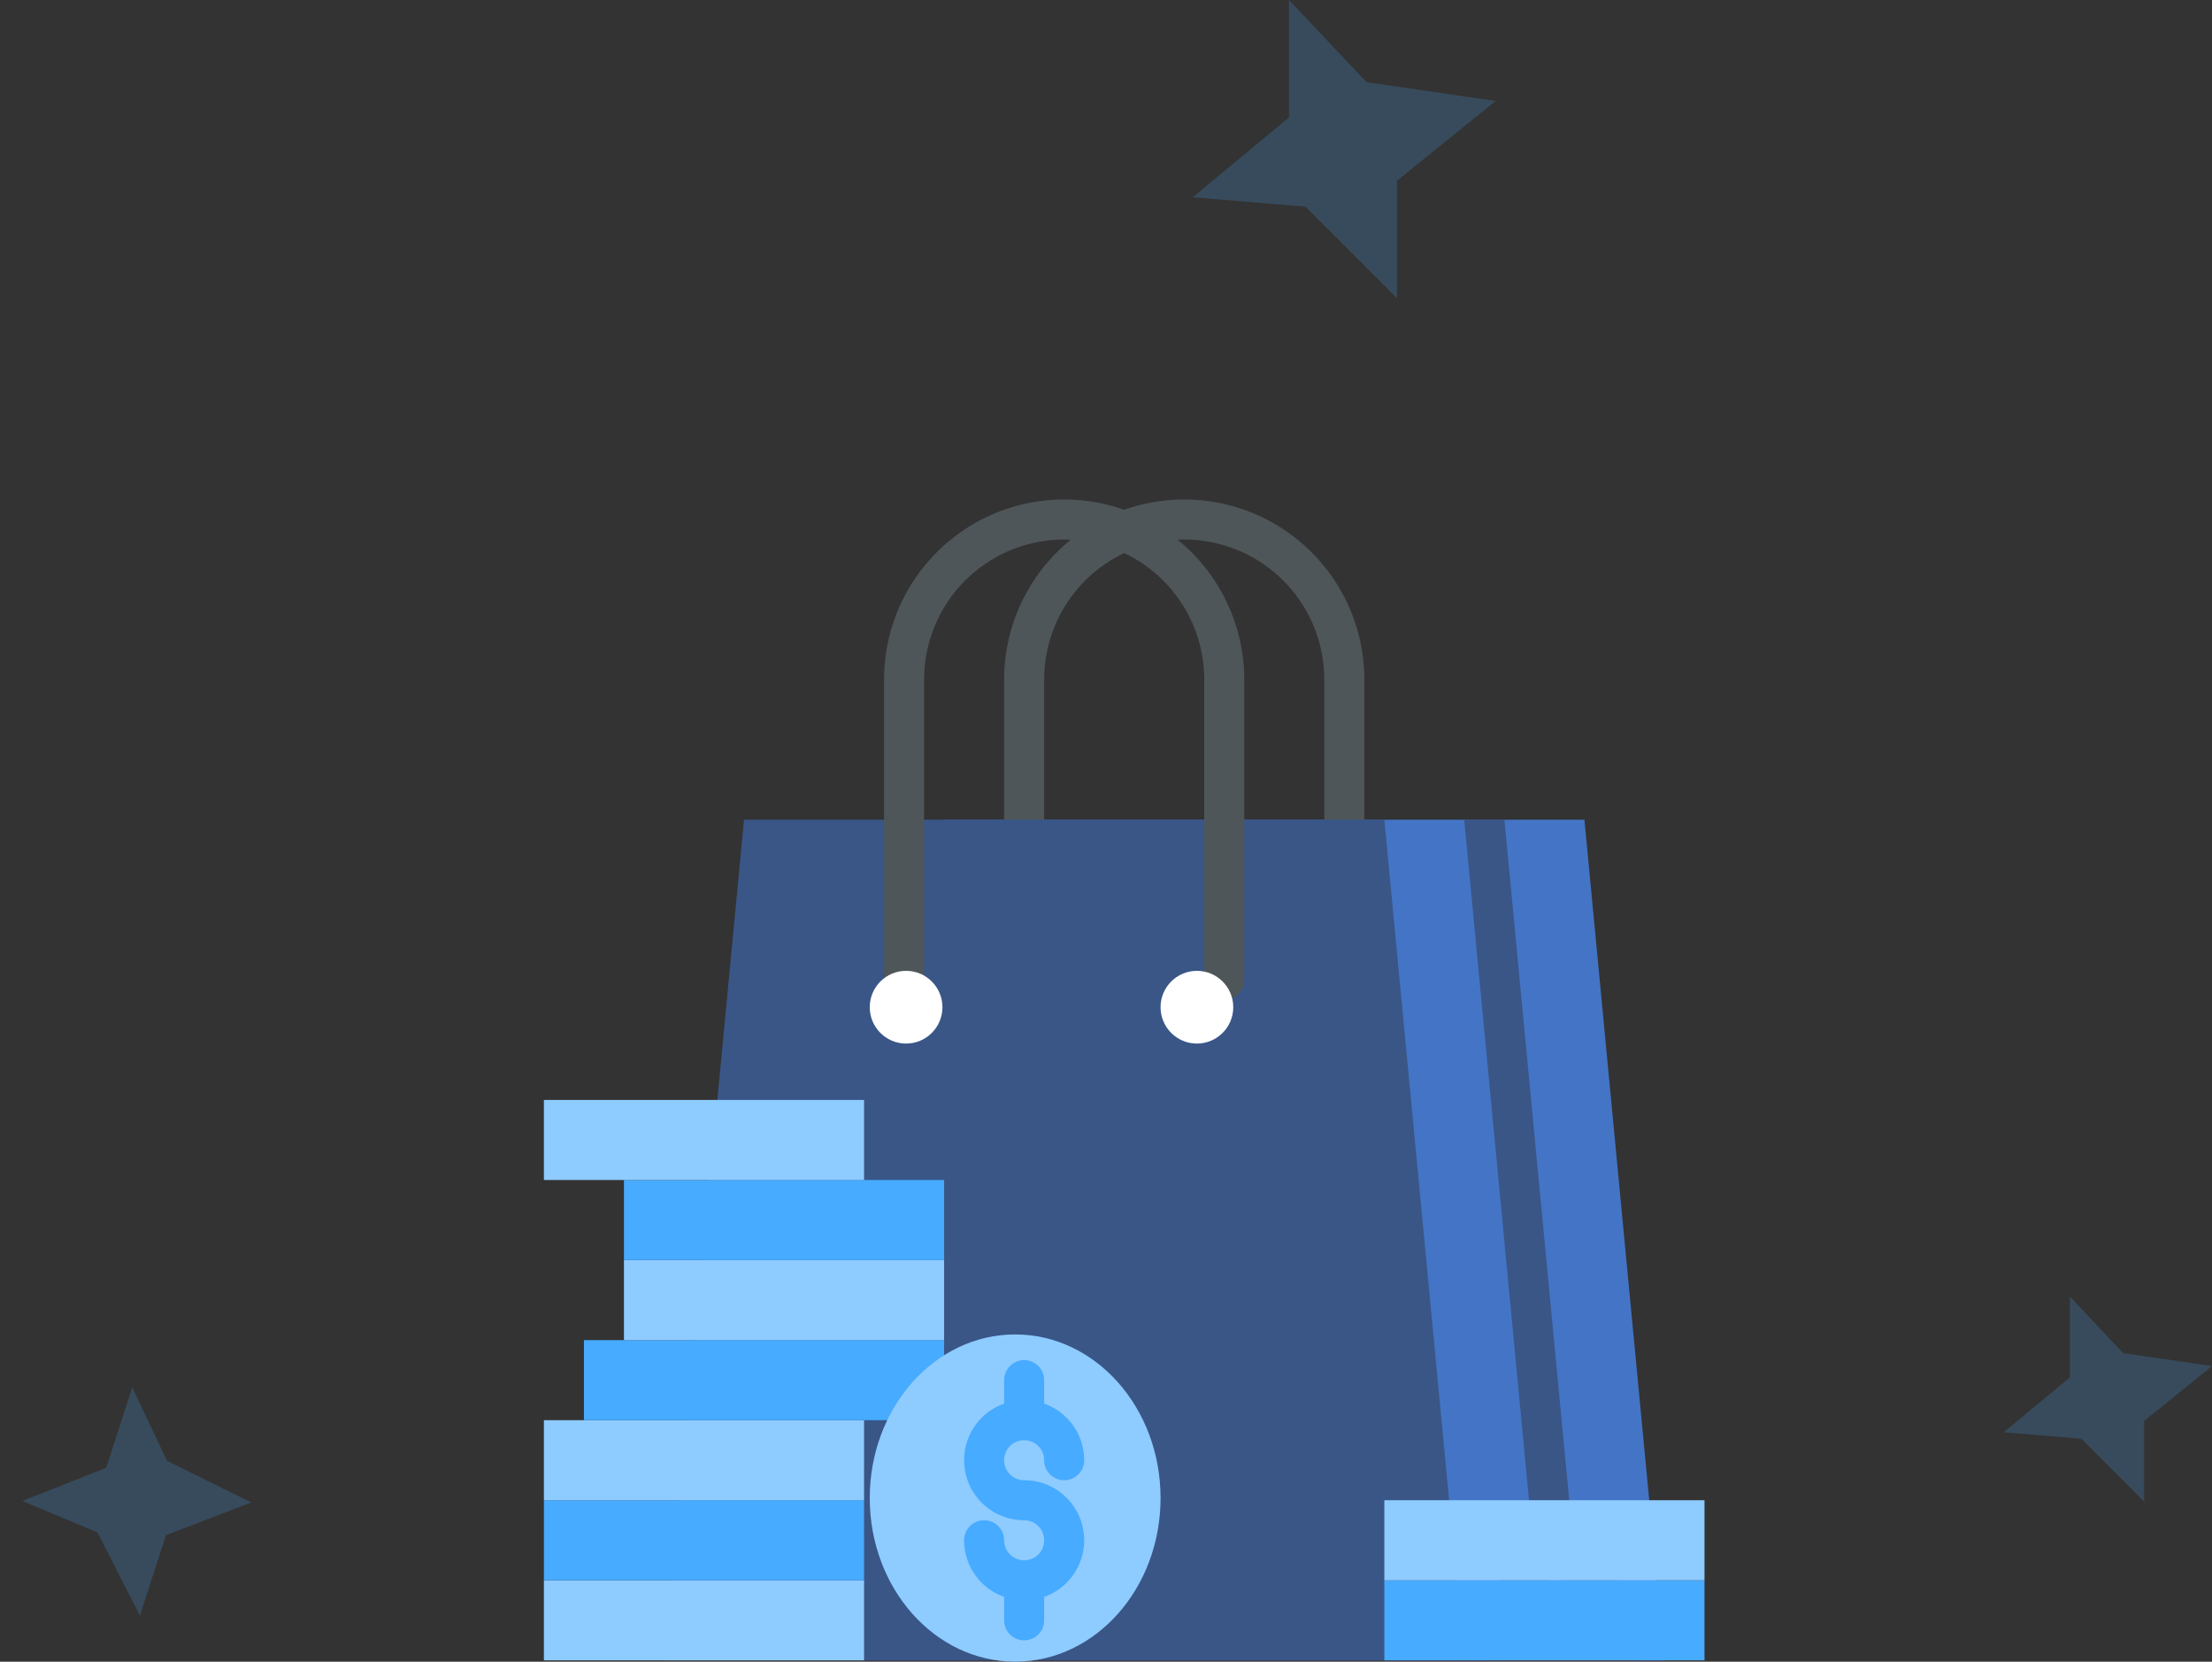 <svg xmlns="http://www.w3.org/2000/svg" width="139.036" height="104.424" viewBox="0 0 139.036 104.424"><rect x="0" y="0" width="139.036" height="104.424" fill="#333333" stroke="none"/><defs><style>.a{fill:#4474c5;}.b{fill:#4f5659;}.c{fill:#395687;}.d{fill:#8ecbff;}.e,.g{fill:#47abff;}.f{fill:#fff;}.g{opacity:0.2;}</style></defs><g transform="translate(-1054 -2056.093)"><g transform="translate(1088.187 2087.483)"><path class="a" d="M197.279,152H157.031L152,204.826h50.311l-3.283-34.469Z" transform="translate(-131.876 -131.876)"/><path class="b" d="M229.382,51.671a1.258,1.258,0,0,1-1.258-1.258V35.32a8.8,8.8,0,0,0-17.609,0V50.413a1.258,1.258,0,0,1-2.516,0V35.32a11.32,11.32,0,0,1,22.64,0V50.413A1.258,1.258,0,0,1,229.382,51.671Z" transform="translate(-179.071 -24)"/><path class="c" d="M117.279,152H77.031L72,204.826h50.311Z" transform="translate(-64.453 -131.876)"/><path class="b" d="M181.382,55.444a1.258,1.258,0,0,1-1.258-1.258V35.32a8.8,8.8,0,1,0-17.609,0V54.186a1.258,1.258,0,1,1-2.516,0V35.32a11.32,11.32,0,0,1,22.64,0V54.186A1.258,1.258,0,0,1,181.382,55.444Z" transform="translate(-138.618 -24)"/><path class="c" d="M403.625,204.826H401.9l-5.171-5.531-4.116,5.531h-1.569l-.178-1.868,4.456-5.985-4.272-44.853c0-.041-.006-.08-.006-.119h2.52l4.267,44.789,5.6,5.987Z" transform="translate(-333.191 -131.876)"/><path class="d" d="M24,456H44.124v5.031H24Z" transform="translate(-24 -388.081)"/><path class="e" d="M24,424H44.124v5.031H24Z" transform="translate(-24 -361.112)"/><path class="e" d="M360,456h20.124v5.031H360Z" transform="translate(-307.174 -388.081)"/><path class="d" d="M360,424h20.124v5.031H360Z" transform="translate(-307.174 -361.112)"/><path class="d" d="M24,392H44.124v5.031H24Z" transform="translate(-24 -334.143)"/><path class="e" d="M40,360H62.64v5.031H40Z" transform="translate(-37.484 -307.174)"/><path class="d" d="M56,328H76.124v5.031H56Z" transform="translate(-50.969 -280.205)"/><path class="e" d="M56,296H76.124v5.031H56Z" transform="translate(-50.969 -253.236)"/><path class="d" d="M24,264H44.124v5.031H24Z" transform="translate(-24 -226.267)"/><ellipse class="d" cx="9.14" cy="10.282" rx="9.14" ry="10.282" transform="translate(20.481 52.469)"/><path class="e" d="M195.773,375.547a1.258,1.258,0,1,1,1.258-1.258,1.258,1.258,0,0,0,2.516,0,3.779,3.779,0,0,0-2.516-3.557v-1.474a1.258,1.258,0,0,0-2.516,0v1.474a3.773,3.773,0,0,0,1.258,7.33,1.258,1.258,0,1,1-1.258,1.258,1.258,1.258,0,0,0-2.516,0,3.779,3.779,0,0,0,2.516,3.557v1.474a1.258,1.258,0,1,0,2.516,0v-1.474a3.773,3.773,0,0,0-1.258-7.33Z" transform="translate(-165.587 -313.916)"/><g transform="translate(20.481 29.62)"><ellipse class="f" cx="2.285" cy="2.285" rx="2.285" ry="2.285" transform="translate(18.279 0)"/><ellipse class="f" cx="2.285" cy="2.285" rx="2.285" ry="2.285" transform="translate(0 0)"/></g></g><path class="g" d="M4924.116,1576.343v7.379l-6.051,5.017,7.083.59,5.755,5.755v-7.379l6.2-5.017-8.116-1.181Z" transform="translate(-3789.094 479.75)"/><path class="g" d="M4922.227,1576.343v5.075l-4.162,3.451,4.872.406,3.958,3.958v-5.075l4.263-3.451-5.582-.812Z" transform="translate(-3738.122 561.231)"/><path class="g" d="M4922.423,1576.343v5.314l-4.358,3.613,5.1.425,4.145,4.145v-5.314l4.463-3.613-5.845-.85Z" transform="translate(-3132.07 -877.029) rotate(18)"/></g></svg>
